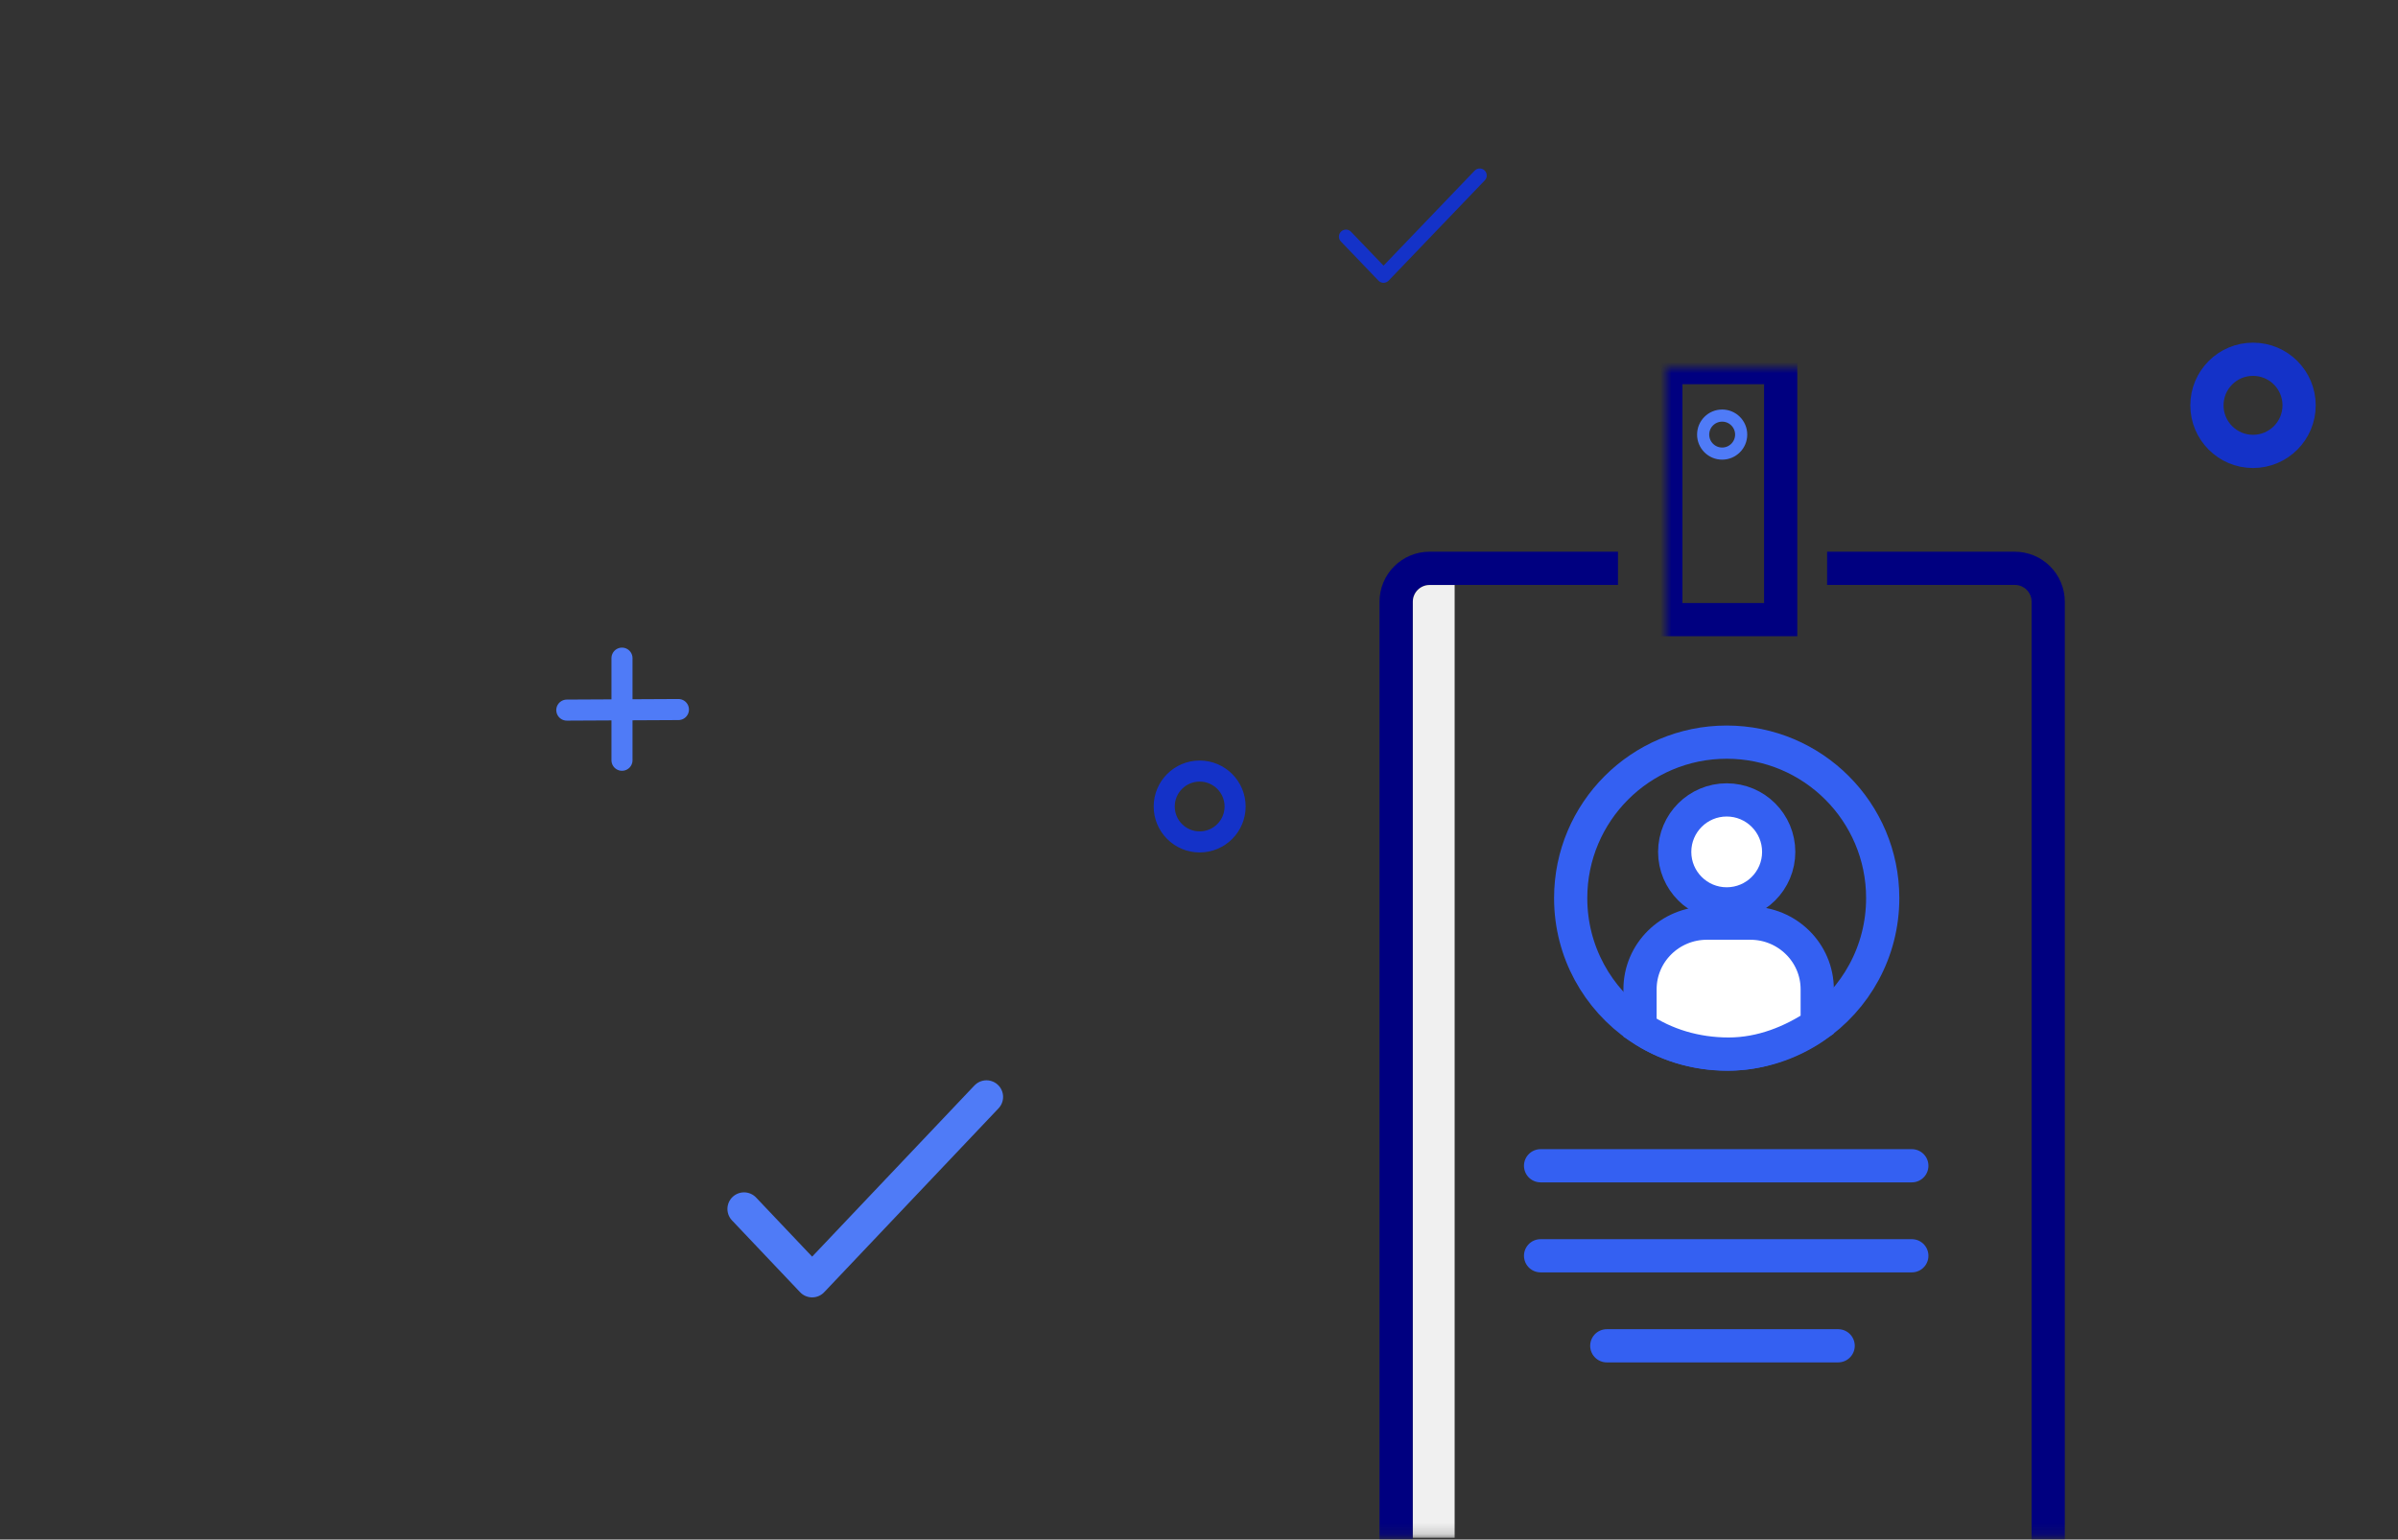 <?xml version="1.0" encoding="UTF-8"?>
<svg width="218px" height="140px" viewBox="0 0 218 140" version="1.1" xmlns="http://www.w3.org/2000/svg" xmlns:xlink="http://www.w3.org/1999/xlink">
    <rect x="0" y="0" width="218" height="140" fill="#333333" stroke="none"/>
    <title>Group 14</title>
    <defs>
        <rect id="path-1" x="-1.70530257e-13" y="7.10542736e-14" width="217.36" height="139.84"></rect>
    </defs>
    <g id="Toolkit" stroke="none" stroke-width="1" fill="none" fill-rule="evenodd">
        <g id="Toolkit-1" transform="translate(-2040, -3249)">
            <g id="Group-14" transform="translate(2040, 3249)">
                <mask id="mask-2" fill="white">
                    <use xlink:href="#path-1"></use>
                </mask>
                <g id="Mask"></g>
                <line x1="140.053" y1="106.011" x2="173.802" y2="106.011" id="Path-14" stroke="#3460F2" stroke-width="3.02" stroke-linecap="round" mask="url(#mask-2)"></line>
                <line x1="140.053" y1="114.196" x2="173.802" y2="114.196" id="Path-14-Copy" stroke="#3460F2" stroke-width="3.02" stroke-linecap="round" mask="url(#mask-2)"></line>
                <line x1="146.072" y1="122.382" x2="167.104" y2="122.382" id="Path-13" stroke="#3460F2" stroke-width="3.02" stroke-linecap="round" stroke-linejoin="round" mask="url(#mask-2)"></line>
                <rect id="Rectangle" stroke="#000080" stroke-width="3.02" mask="url(#mask-2)" x="151.439" y="33.43" width="10.441" height="22.917"></rect>
                <circle id="Oval" stroke="#4F7BF7" stroke-width="1.103" mask="url(#mask-2)" cx="156.56" cy="39.52" r="1.728"></circle>
                <g id="Group-13" mask="url(#mask-2)" stroke="#3460F2" stroke-width="3.02">
                    <g transform="translate(142.789, 67.488)">
                        <path d="M28.367,14.183 C28.367,19.059 25.907,23.361 22.16,25.913 C19.887,27.461 17.141,28.367 14.183,28.367 C11.226,28.367 8.48,27.461 6.207,25.913 C2.46,23.361 0,19.059 0,14.183 C0,6.35 6.35,0 14.183,0 C22.017,0 28.367,6.35 28.367,14.183 Z" id="Stroke-7" fill="none"></path>
                        <path d="M18.911,9.982 C18.911,12.591 16.796,14.709 14.183,14.709 C11.572,14.709 9.456,12.591 9.456,9.982 C9.456,7.37 11.572,5.253 14.183,5.253 C16.796,5.253 18.911,7.37 18.911,9.982 Z" id="Stroke-5" fill="#FFFFFF" fill-rule="evenodd"></path>
                        <path d="M22.413,22.474 L22.413,25.7 C20.118,27.245 17.345,28.367 14.359,28.367 C11.372,28.367 8.599,27.524 6.304,25.979 L6.304,22.474 C6.304,19.152 9.028,16.46 12.389,16.46 L16.328,16.46 C19.688,16.46 22.413,19.152 22.413,22.474 Z" id="Stroke-11" fill="#FFFFFF" fill-rule="evenodd"></path>
                    </g>
                </g>
                <path d="M166.101,51.68 L183.16,51.68 C184.839,51.68 186.2,53.041 186.2,54.72 L186.2,144.4 L186.2,144.4 L126.92,144.4 L126.92,54.72 C126.92,53.041 128.281,51.68 129.96,51.68 L147.089,51.68 L147.089,51.68" id="Path" stroke="#000080" stroke-width="3.02" stroke-linejoin="round" mask="url(#mask-2)"></path>
                <line x1="56.544" y1="59.85" x2="56.544" y2="69.135" id="Path-7-Copy" stroke="#4F7BF7" stroke-width="1.915" stroke-linecap="round" stroke-linejoin="round" mask="url(#mask-2)"></line>
                <line x1="61.675" y1="64.524" x2="51.528" y2="64.575" id="Path-7-Copy-2" stroke="#4F7BF7" stroke-width="1.915" stroke-linecap="round" stroke-linejoin="round" mask="url(#mask-2)"></line>
                <circle id="Oval-Copy" stroke="#1432C8" stroke-width="1.915" mask="url(#mask-2)" cx="109.06" cy="73.34" r="3.222"></circle>
                <polyline id="Path-15" stroke="#1432C8" stroke-width="1.277" stroke-linecap="round" stroke-linejoin="round" mask="url(#mask-2)" points="122.36 21.518 125.776 25.08 134.52 15.96"></polyline>
                <polyline id="Path-15-Copy" stroke="#4F7BF7" stroke-width="3.02" stroke-linecap="round" stroke-linejoin="round" mask="url(#mask-2)" points="67.64 109.939 73.831 116.47 89.68 99.75"></polyline>
                <circle id="Oval-Copy-3" stroke="#1432C8" stroke-width="3.02" mask="url(#mask-2)" cx="204.82" cy="36.86" r="4.19"></circle>
                <path d="M129.96,53.2 L132.24,53.2 L132.24,53.2 L132.24,139.84 L128.44,139.84 L128.44,54.72 C128.44,53.881 129.121,53.2 129.96,53.2 Z" id="Rectangle" fill="#F0F0F0" mask="url(#mask-2)"></path>
            </g>
        </g>
    </g>
</svg>